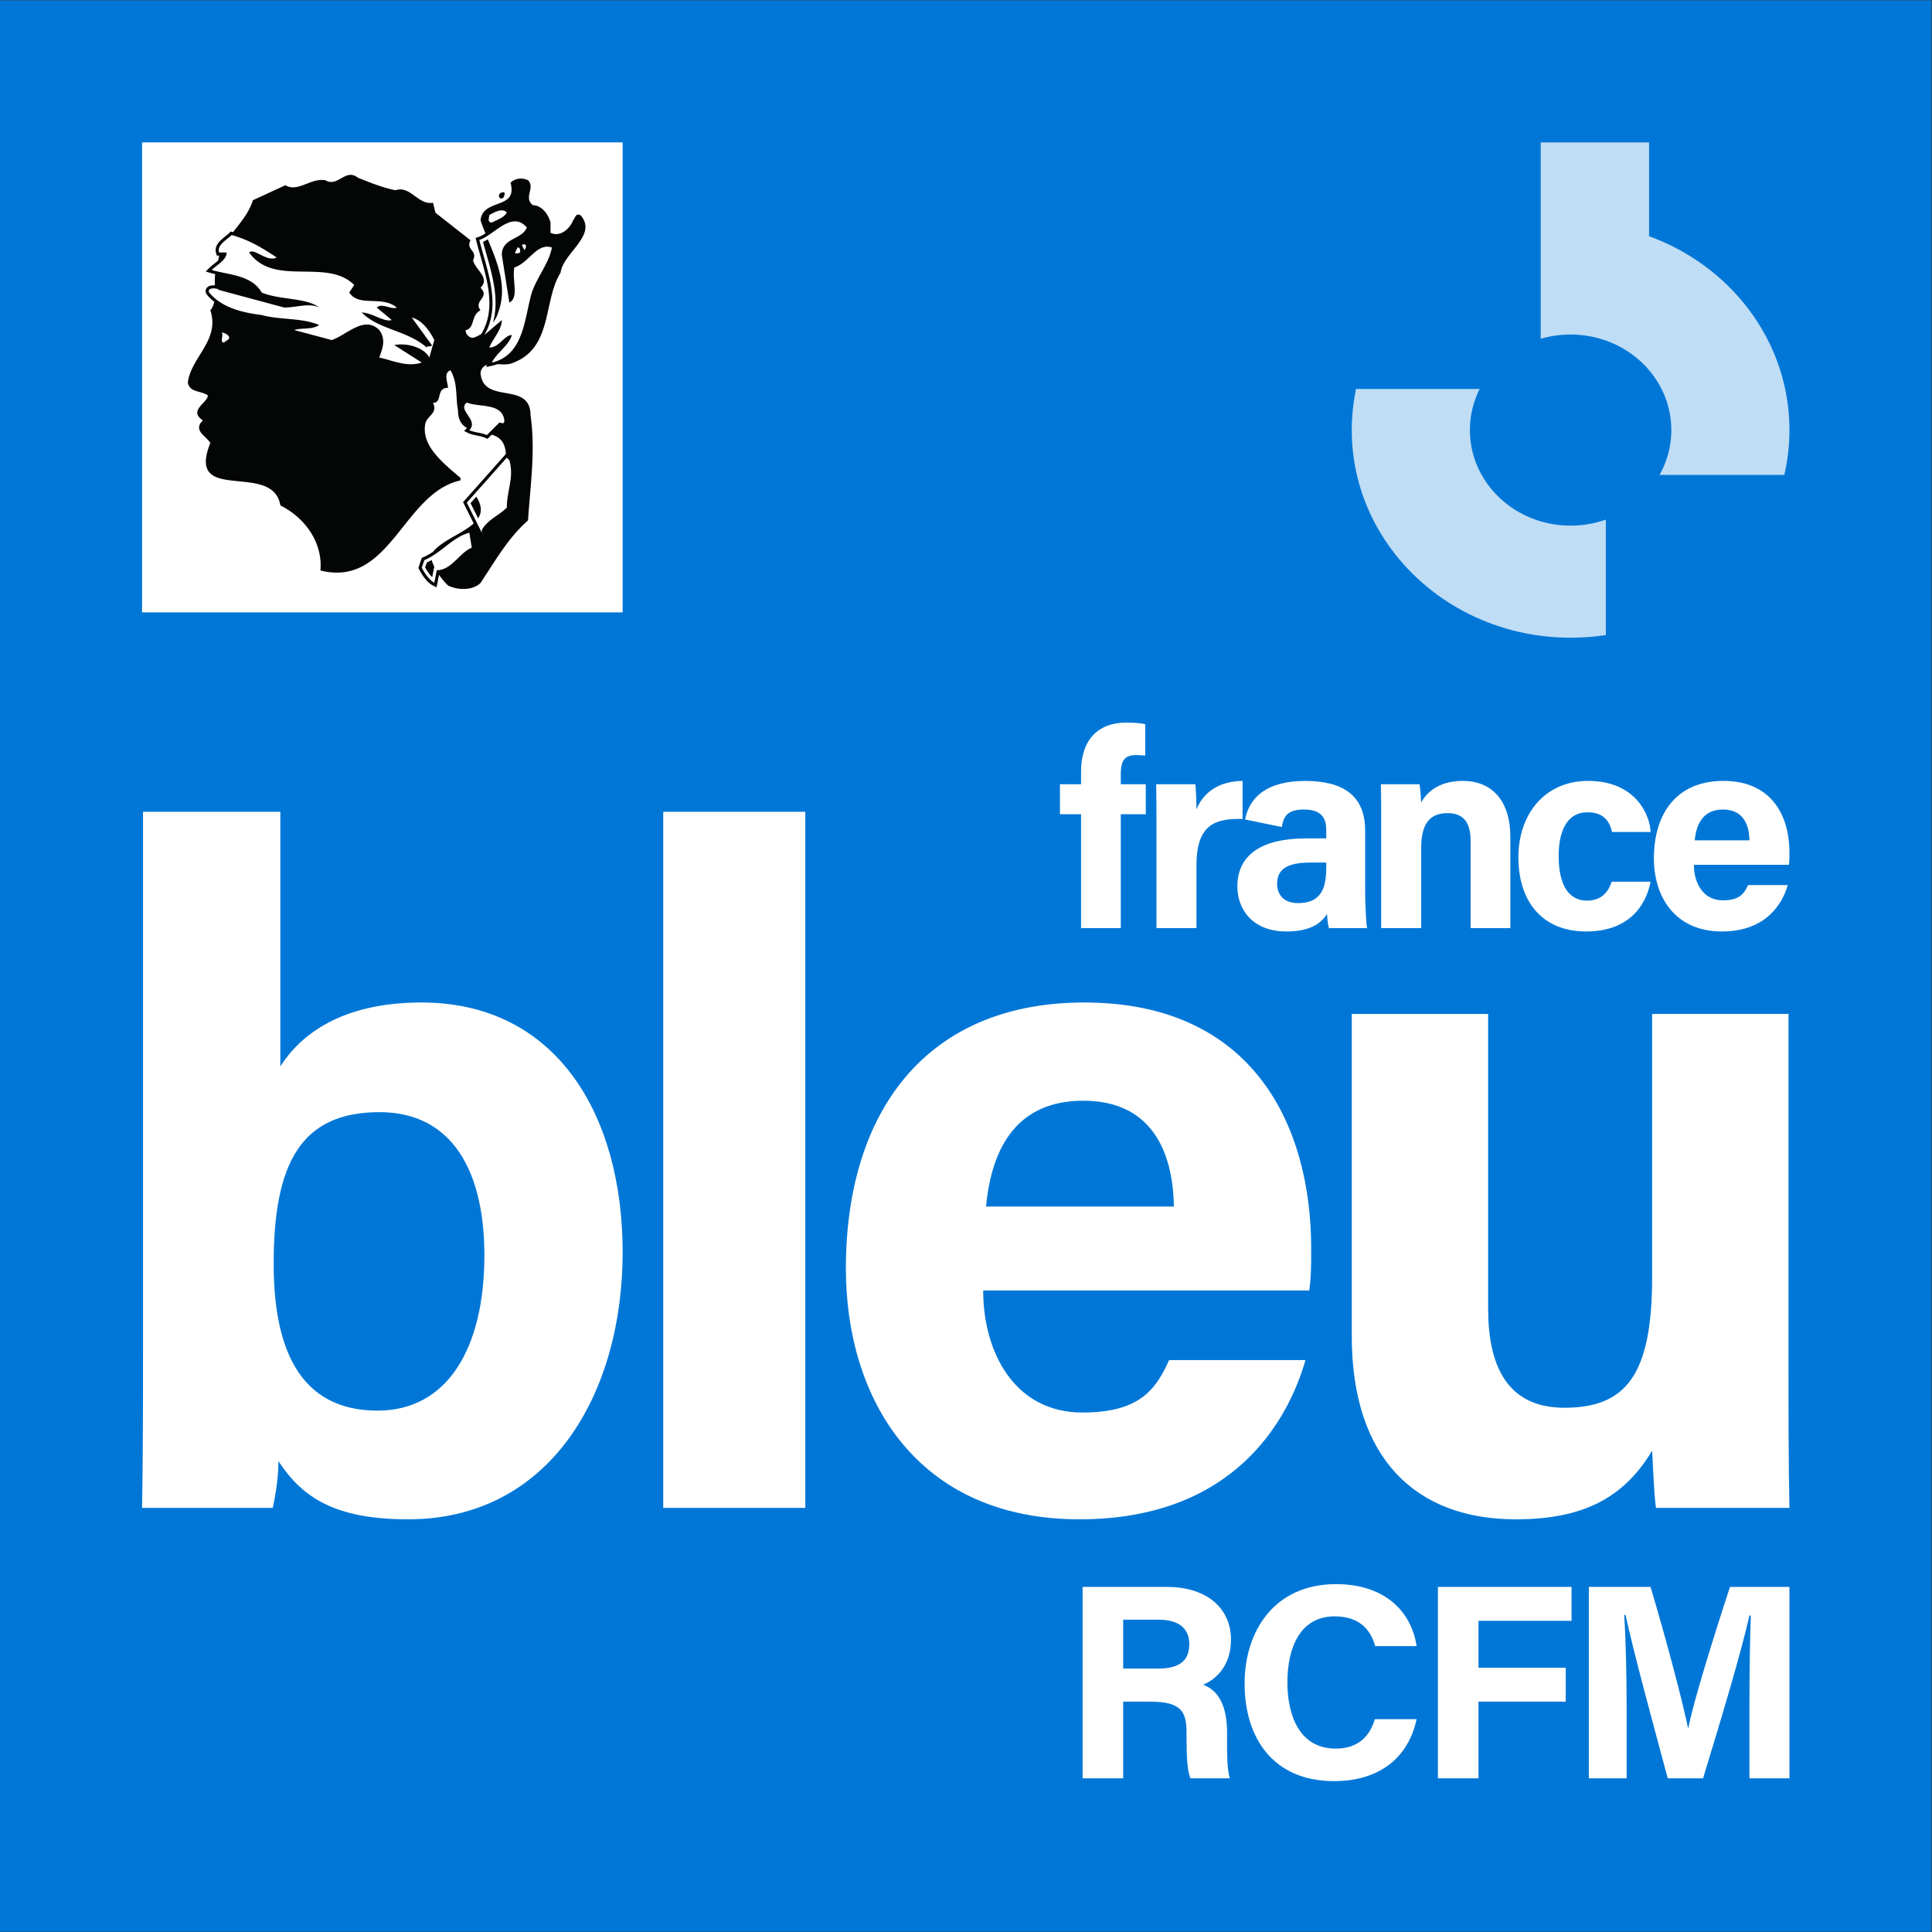 <svg xml:space="preserve" width="500" height="500" xmlns="http://www.w3.org/2000/svg"><rect width="100%" height="100%" fill="#333333" stroke="none"/><path d="M375-136.16H0v375h375Z" style="fill:#0077d7;fill-opacity:1;fill-rule:nonzero;stroke:none;stroke-width:1.57" transform="matrix(1.333 0 0 -1.333 0 318.452)"/><path style="fill:#bfddf5;fill-opacity:1;fill-rule:nonzero;stroke:none;stroke-width:1.57" d="M311.77 138.02a20.464 20.464 0 0 0-6.84-1.168c-10.797 0-19.55 8.305-19.55 18.55 0 2.856.681 5.562 1.898 7.979h-23.999a38.464 38.464 0 0 1-.835-7.98c0-22.262 19.021-40.31 42.486-40.31 2.329 0 4.613.18 6.84.523zm-6.84 35.93c10.798 0 19.551-8.304 19.551-18.549 0-3.146-.827-6.109-2.284-8.704h24.223c.65 2.804.997 5.715.997 8.704 0 17.17-11.314 31.83-27.254 37.639v18.216h-21.036V173.12c1.834.54 3.783.83 5.803.83" transform="matrix(1.333 0 0 -1.333 0 318.452)"/><path style="fill:#fff;fill-opacity:1;fill-rule:nonzero;stroke:none;stroke-width:.157" d="M209.885 58.707v22.11h-4.098v5.823h4.098v2.428c0 5.769 2.857 9.544 8.897 9.544 1.24 0 2.86-.109 3.56-.324v-6.093c-.432.054-1.024.106-1.619.106-2.264 0-3.126-.807-3.126-3.828V86.64h4.852v-5.822h-4.852v-22.11h-7.712m47.605 11.97c0-3.668-.593-7.119-5.5-7.119-2.804 0-4.044 1.726-4.044 3.721 0 2.696 1.725 4.153 6.417 4.153h3.127zm7.55-4.747v11.704c0 6.687-4.097 9.598-11.54 9.653-7.663 0-10.92-3.23-11.772-7.488l7.135-1.465c.323 2.05 1.078 3.398 4.313 3.398 3.614 0 4.314-1.942 4.314-3.936v-1.672h-3.99c-8.197 0-13.267-2.966-13.267-9.33 0-4.315 2.804-8.738 9.545-8.738 4.963 0 6.85 1.834 7.874 3.398 0-.7.162-2.21.378-2.75h7.388c-.162.648-.377 4.53-.377 7.226m74.611 9.815c-.053 3.236-1.349 5.987-5.123 5.987-3.668 0-5.178-2.534-5.502-5.987zm-10.787-4.745c0-3.506 1.781-6.902 5.609-6.902 3.236 0 4.153 1.294 4.908 2.964h7.712c-.972-3.397-4.044-9.006-12.782-9.006-9.221 0-13.212 6.85-13.212 14.185 0 8.79 4.476 15.046 13.482 15.046 9.546 0 12.836-6.957 12.836-13.914 0-.97 0-1.564-.109-2.373h-18.444m-8.403-3.29c-.917-4.637-4.206-9.654-12.51-9.654-8.684 0-13.16 5.987-13.16 14.4 0 8.25 5.016 14.831 13.537 14.831 9.382 0 12.025-6.795 12.133-9.923h-7.495c-.486 2.266-1.78 3.83-4.8 3.83-3.56 0-5.555-3.075-5.555-8.468 0-5.987 2.157-8.683 5.5-8.683 2.697 0 4.1 1.564 4.8 3.668h7.55m-52.31 11.864c0 2.374 0 4.961-.054 7.065h7.495c.162-.755.27-2.697.324-3.56.917 1.726 3.183 4.207 8.09 4.207 5.61 0 9.222-3.83 9.222-10.84V58.706h-7.712v16.878c0 3.183-1.024 5.447-4.475 5.447-3.291 0-5.125-1.832-5.125-6.794V58.706h-7.766v20.87m-43.627-.539c0 2.804 0 5.232-.055 7.604h7.604c.109-.647.217-3.4.217-4.908 1.24 3.181 4.206 5.5 8.951 5.555v-7.389c-5.608.162-8.95-1.347-8.95-9.006V58.706h-7.767v20.331M347.233-26.084c0-9.069 0-19.253.185-27.767h-25.92c-.368 2.592-.554 7.776-.739 11.106-5.739-9.626-14.07-13.328-26.473-13.328-19.438 0-31.842 11.848-31.842 35.543v62.574h26.473v-57.205c0-10.553 3.332-19.253 14.81-19.253 12.033 0 17.032 6.48 17.032 25.362v51.096h26.474v-68.128M227.908 4.647c-.185 11.109-4.627 20.55-17.587 20.55-12.589 0-17.772-8.702-18.882-20.55zm-37.025-16.291c0-12.032 6.11-23.696 19.253-23.696 11.108 0 14.255 4.443 16.847 10.182h26.472c-3.332-11.661-13.884-30.915-43.875-30.915-31.655 0-45.354 23.512-45.354 48.689 0 30.175 15.365 51.65 46.282 51.65 32.765 0 44.057-23.883 44.057-47.763 0-3.333 0-5.368-.369-8.147h-63.313m-34.536 92.933v-135.14h-27.584v135.14h27.584M73.678 22.975c-15.18 0-20.547-9.812-20.547-29.434 0-16.107 4.813-28.51 20.178-28.51 13.513 0 20.733 12.03 20.733 30.177 0 16.106-6.11 27.767-20.364 27.767zm-45.91 58.314h26.659V31.86c3.886 6.11 11.847 12.406 27.397 12.406 26.102 0 39.06-21.662 39.06-48.504 0-27.398-14.069-51.835-41.651-51.835-14.255 0-20.55 4.26-25.178 11.293 0-3.15-.556-6.666-1.11-9.071H27.583c.184 10.368.184 20.92.184 31.285V81.29M339.65-92.391c0 6.308.107 13.429.268 17.638h-.268c-1.726-7.605-5.45-19.959-9.008-31.608h-6.849c-2.75 10.195-6.58 24.27-8.2 31.713h-.267c.322-4.365.484-12.025.484-18.39v-13.323h-7.338v37.165h11.976c2.912-9.711 6.148-21.899 7.282-27.405h.052c.918 4.856 4.966 17.912 8.093 27.405h11.542v-37.165h-7.767v13.97m-60.482 23.195h25.946v-6.582h-18.067v-9.115h16.937v-6.58h-16.937v-14.888h-7.879v37.165m-4.14-25.678c-1.457-6.955-6.69-12.027-16.023-12.027-11.809 0-17.366 8.363-17.366 18.931 0 10.195 5.774 19.312 17.744 19.312 9.928 0 14.728-5.771 15.645-12.03h-8.04c-.806 2.913-2.805 5.773-7.872 5.773-6.637 0-9.17-5.99-9.17-12.783 0-6.257 2.212-12.889 9.382-12.889 5.288 0 6.904 3.503 7.606 5.713h8.094m-56.965 9.82h6.742c4.365 0 6.092 1.67 6.092 4.745 0 3.022-1.994 4.747-5.93 4.747h-6.904zm0-6.419v-14.888h-7.879v37.165h16.346c8.091 0 12.46-4.426 12.46-10.195 0-4.966-2.698-7.66-5.394-8.792 1.832-.7 4.638-2.588 4.638-9.28v-1.832c0-2.482 0-5.34.54-7.066h-7.66c-.647 1.62-.753 4.422-.753 8.363v.535c0 4.046-1.028 5.99-7.015 5.99h-5.283M27.583 211.255h93.301v-91.248H27.583v91.248" transform="matrix(1.333 0 0 -1.333 0 318.452)"/><path style="fill:#040606;fill-opacity:1;fill-rule:nonzero;stroke:none;stroke-width:.209" d="M90.93 45.26c-2.31-.163-4.085 2.961-6.717 1.383-3.888-.647-7.122 3.237-10.356 1.294l-8.416 3.885c-.953 3.172-3.147 5.721-5.138 8.26-.044-.013-.083-.027-.127-.039l-.457-.129-.334.334c-.295.293-.662.587-1.04.889-1.29 1.038-3.06 2.459-2.396 4.467l.184.554h.617c-.118.406-.214.82-.275 1.246-.295.254-.597.507-.913.754-.498.392-.978.77-1.355 1.149l-.969.968 1.319.38c.37.105.756.194 1.14.286-.134.967-.114 1.945-.076 2.916-.678-.057-1.371.046-1.818.368-.596.429-.746 1.136-.39 1.843l.099.155a13.043 13.043 0 0 0 1.953 1.888c-.177.776-.483 1.516-1.027 2.196 2.592 7.764-5.18 12.296-5.825 18.775.645 2.588 3.233 1.943 5.178 3.232 0 1.943-5.177 3.885-1.293 6.475-2.59 2.594.645 3.885 1.94 5.828-6.475 16.187 16.186 4.531 18.125 16.188 6.47 3.236 11.006 9.71 10.359 16.832 18.124 4.53 21.363-20.066 36.254-23.307v-.644c-4.53-3.888-10.359-8.42-9.063-14.247.649-1.938 3.235-2.59 1.942-5.181 2.592 0 .649-3.885 3.884-3.885 0-1.292-1.292-3.884.649-4.533 1.941 3.243 1.292 7.125 1.941 10.36 0 2.522.964 3.809 2.344 4.562l-.775.775 1.004.502c.742.37 1.617.543 2.464.713.778.155 1.512.302 2.065.578l.521.26 1.11-1.11c1.219.395 2.276 1.002 2.926 2.137.532 1.068.724 2.024.705 2.906l-11.05 12.436 2.749 5.5c-2.817 2.588-8.107 4.374-10.543 7.36-.8.53-1.639 1.02-2.557 1.413l-.334.141-.875 2.607.153.3c.273.546 1.738 3.314 3.6 4.245l.946.479.643-3.234a20.315 20.315 0 0 0 2.314 2.751c2.591 1.292 6.478 1.293 8.416-.646 3.886-5.828 7.124-11.657 12.3-16.19.65-9.707 1.943-18.124.65-27.185 0-9.067-12.301-2.592-12.95-11.012.204-1.22.856-1.802 1.733-2.066l-.291.584 1.672-.387a12.07 12.07 0 0 0 1.28-.369h.001c1.452.06 2.955.182 4.023-.354 10.357-3.88 7.77-16.18 12.3-23.3.647-5.184 9.706-9.712 5.181-14.885-1.299-.651-1.298.646-1.945 1.291-.647 1.943-3.237 4.526-5.832 3.238v-2.592c-.643-2.587-2.585-4.533-4.53-4.533-2.587-1.938.652-4.53-1.293-6.472-1.294-.647-3.236-.648-4.529.646 1.946 7.122-7.121 3.889-7.77 9.713a62.66 62.66 0 0 0 1.274 3.406c-.636.404-1.251.744-1.834.938l-.711.236.182.727c.32 1.277.69 2.59 1.068 3.925 1.932 6.819 3.93 13.866.313 20.069l-.043.072c-.735.494-1.483.873-2.186 1.049-1.299 0-1.945-1.293-1.945-1.94 2.588-.649 1.292-3.888 3.882-5.177-1.938-2.59 2.594-3.237 0-5.825 2.594-2.593-1.293-4.535-1.937-7.125 1.291-2.591-1.944-2.592-.652-5.18l-9.063-7.116-.648-2.59c-3.886.645-5.828-4.535-9.711-3.237-3.238-.649-6.477-1.944-9.711-3.238-.607-.486-1.17-.699-1.703-.736zm39.293 4.492c-.543-.012-1.4.545-.996 1.353.648.647 1.293.001 1.293-.648.241-.485.028-.698-.297-.705zm-.418 4.687c.49-.002.956.15 1.36.555-.646 1.292-2.583 1.94-3.878 2.592-1.294 0-.648-1.3-.648-1.947.892-.444 2.087-1.194 3.166-1.2zm3.527 2.85c1.031.01 2.041.456 3.012 1.59-1.295 3.232-6.469 2.583-6.469 7.117l1.94 12.303c2.59-1.294.647-5.826 1.298-9.065 3.883-1.295 5.823-6.477 9.707-5.181-.644 3.885-3.886 7.77-5.18 11.656-1.939 6.473-1.938 16.178-10.353 18.123 1.295-2.588 4.526-4.534 5.174-7.121-1.943 0-3.234 3.238-5.822 3.238.648-1.947 3.236-4.535 3.236-7.125l-4.53 3.887c4.53-7.769.647-16.833-1.296-24.6 2.916-.968 6.19-4.853 9.283-4.822zM59.955 60.82c4.532 1.292 7.77 3.233 11.652 5.825-2.59 1.293-5.825-2.593-7.12-1.295 6.477 9.06 20.066 1.294 27.193 8.414l-1.3 1.945c2.59 3.883 8.417.646 12.302 3.883-1.294.649-3.885-1.294-5.18 0l3.887 3.232c-1.94.647-5.182-1.941-7.772-1.941 4.535 4.53 11.655 4.532 16.834 9.066 0-.649 1.295-.001 1.295-.65l-5.183-7.117c2.593.642 4.537 3.232 5.833 5.82l-1.294 4.533c-1.293-2.587-5.831-3.885-9.067-3.236l7.121 4.533c-3.884 1.296-7.768-.648-11.004-1.297.645-1.94 1.938-4.533 0-7.12-3.885-3.889-8.419 1.297-12.302 2.587l-9.713-2.588c1.941-.647 4.529 0 6.472-1.293-4.532-1.938-10.354-1.298-14.884-2.596-5.182-.642-10.363-1.933-13.59-5.816-.65-1.298 1.937-1.3 2.582-.652l16.834 4.535c3.231 0 6.47-1.294 9.058 0-3.236-2.588-10.354-1.944-14.884-3.883-2.594-4.534-8.419-4.534-12.946-5.83 1.293-1.296 3.88-2.589 3.88-4.53h-1.942c-.645-1.944 1.942-3.237 3.238-4.529zm66.29 1.106c-.413.251-.824.487-1.235.674.272 1.044.574 2.109.88 3.191 1.594 5.627 3.355 11.873 1.688 17.707.622-.847 1.107-1.727 1.313-2.547 2.551-6.638-.127-12.875-2.647-19.025zm9.401 1.303c.677-.01.577.945.055 1.47l-.65-1.295c.243-.121.44-.173.595-.175zm-1.683.796c.654 0 .654.644.654 1.295 0 0-1.299.643-1.299 0zM57.36 86.061c.649 0 1.946.652 1.946 1.296 0 .645-.65.644-1.297 1.293-1.294 0 0-1.938-.649-2.59zm63.45 18.128c3.239 1.294 9.065.001 9.709 4.536 0 1.293-.645.646-1.293.646l-3.235 3.236c-1.298-.646-3.237-.646-4.531-1.293 2.588-2.59-3.24-5.182-.65-7.125zm10.353 14.245.65.65c1.3 4.53-.65 7.766-.65 12.299-1.937 1.947-5.172 3.239-6.47 5.824v.65l-3.883-7.771zm-7.896 10.105-1.49 1.676 1.964 3.928c.96-1.482 1.036-3.262-.474-5.604zm-1.807 9.318.644 3.881c-3.237 1.296-5.182 5.828-9.066 5.828l-.643 3.239c-1.296-.65-2.587-2.591-3.24-3.887l.653-1.945c4.527-1.939 7.114-5.822 11.652-7.116zm-9.758 7.069c-.4.226-.81.445-1.242.642l-.428 1.282c.478.885 1.144 1.862 1.822 2.539l.522-2.63h.066a12.88 12.88 0 0 1-.74-1.833z"/></svg>
